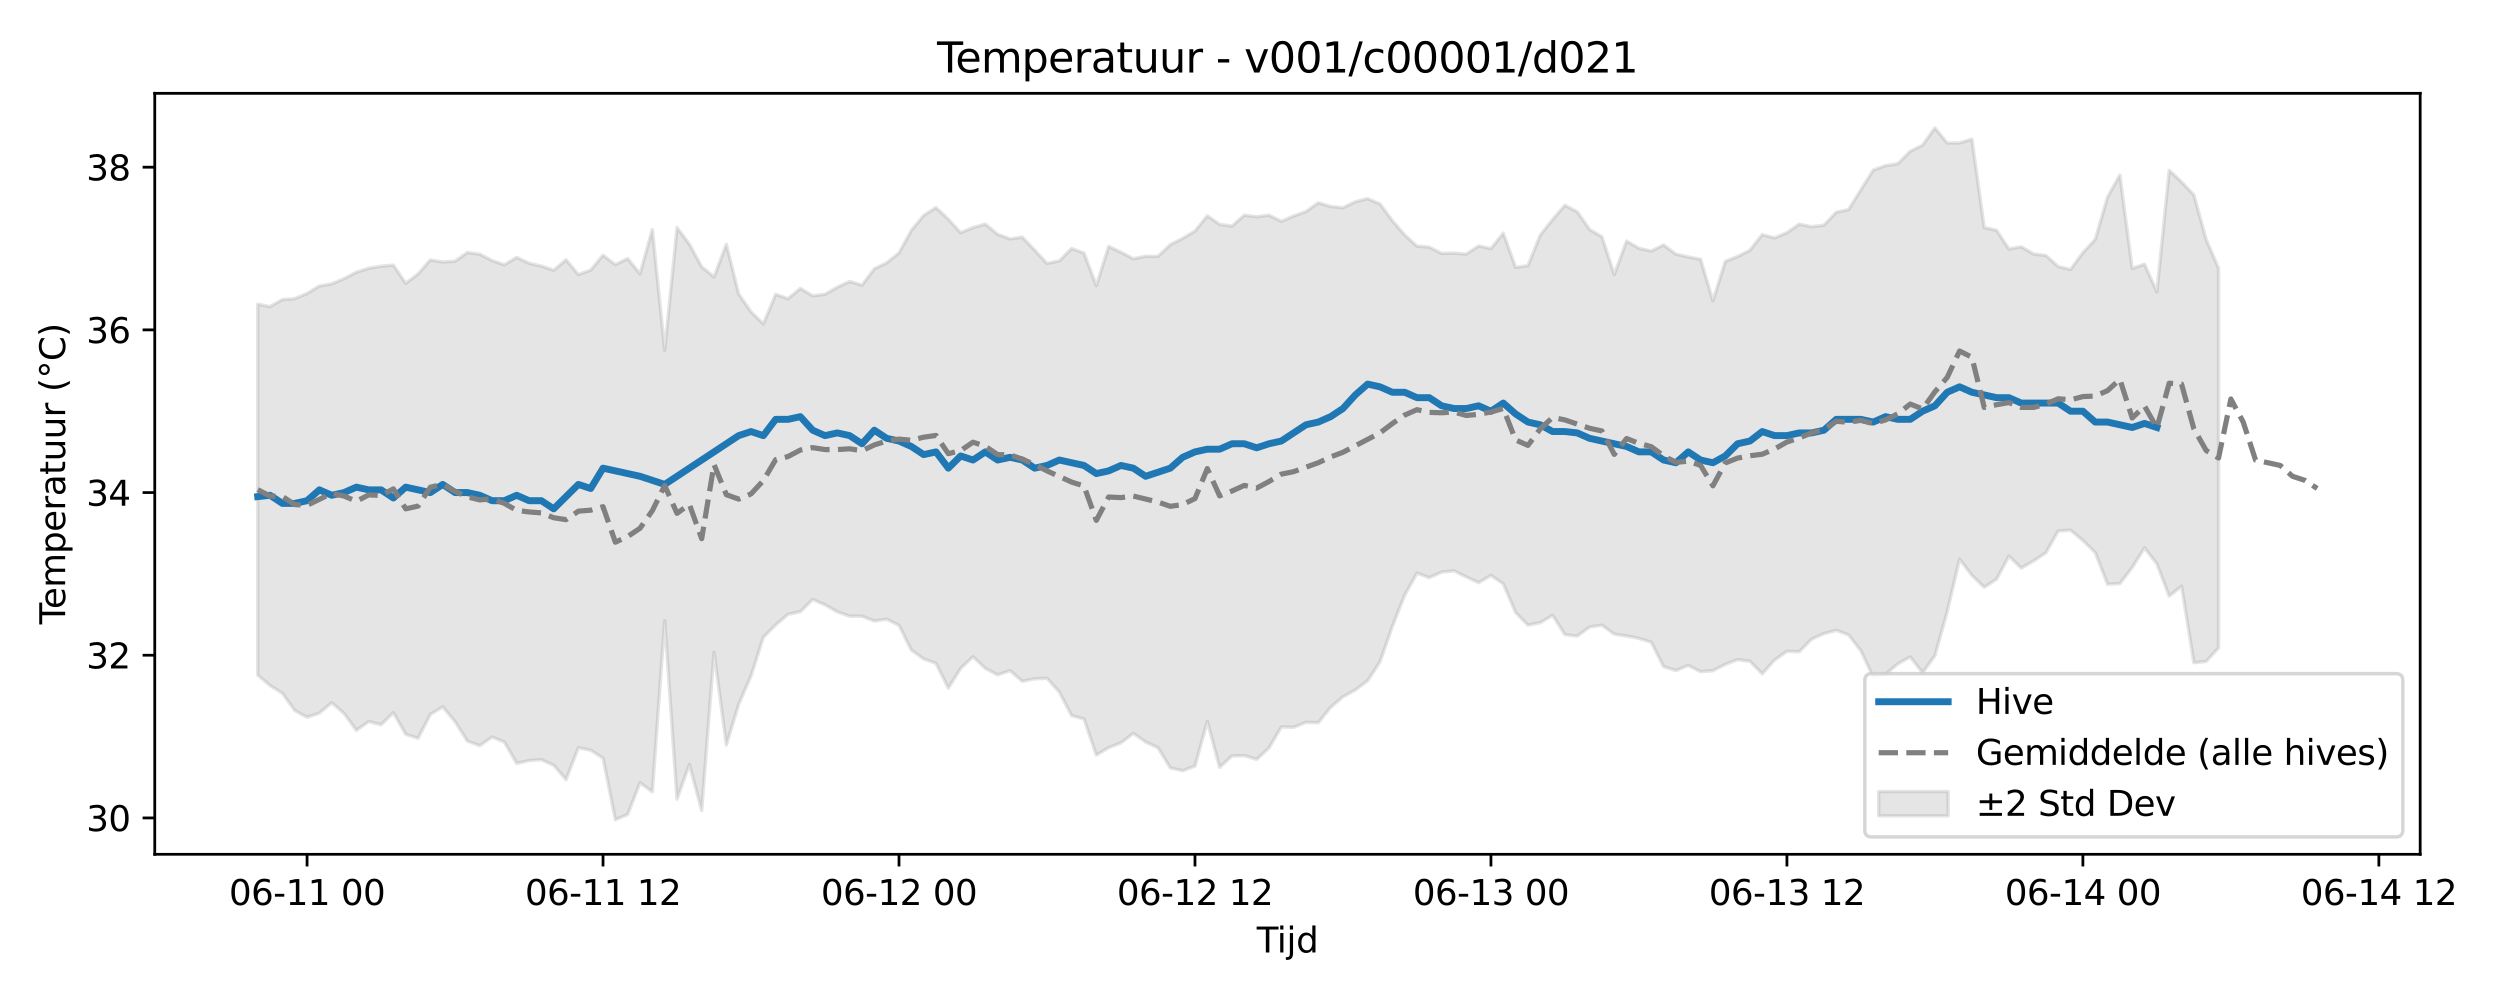 <?xml version="1.0" encoding="utf-8" standalone="no"?>
<!DOCTYPE svg PUBLIC "-//W3C//DTD SVG 1.1//EN"
  "http://www.w3.org/Graphics/SVG/1.1/DTD/svg11.dtd">
<svg xmlns:xlink="http://www.w3.org/1999/xlink" width="720pt" height="288pt" viewBox="0 0 720 288" xmlns="http://www.w3.org/2000/svg" version="1.1">
 <defs>
  <style type="text/css">*{stroke-linejoin: round; stroke-linecap: butt}</style>
 </defs>
 <g id="figure_1">
  <g id="patch_1">
   <path d="M 0 288 
L 720 288 
L 720 0 
L 0 0 
z
" style="fill: #ffffff"/>
  </g>
  <g id="axes_1">
   <g id="patch_2">
    <path d="M 44.57 246.04 
L 697.011 246.04 
L 697.011 26.88 
L 44.57 26.88 
z
" style="fill: #ffffff"/>
   </g>
   <g id="FillBetweenPolyCollection_1">
    <defs>
     <path id="m77d6d9e6b9" d="M 74.226 -200.394 
L 74.226 -93.564 
L 77.778 -90.576 
L 81.33 -88.337 
L 84.881 -83.387 
L 88.433 -81.435 
L 91.985 -82.636 
L 95.536 -85.604 
L 99.088 -82.534 
L 102.64 -77.672 
L 106.191 -80.2 
L 109.743 -79.28 
L 113.295 -82.762 
L 116.846 -76.522 
L 120.398 -75.371 
L 123.95 -82.277 
L 127.501 -84.414 
L 131.053 -80.176 
L 134.605 -74.557 
L 138.156 -73.256 
L 141.708 -75.743 
L 145.26 -74.302 
L 148.811 -68.144 
L 152.363 -68.948 
L 155.915 -69.204 
L 159.466 -67.615 
L 163.018 -63.494 
L 166.57 -72.645 
L 170.121 -71.945 
L 173.673 -69.636 
L 177.225 -51.922 
L 180.776 -53.451 
L 184.328 -62.579 
L 187.88 -59.957 
L 191.431 -109.214 
L 194.983 -57.867 
L 198.535 -67.83 
L 202.086 -54.57 
L 205.638 -100.168 
L 209.19 -73.438 
L 212.741 -85.16 
L 216.293 -93.314 
L 219.845 -104.472 
L 223.396 -108.017 
L 226.948 -111.074 
L 230.5 -111.823 
L 234.051 -115.355 
L 237.603 -113.808 
L 241.155 -111.773 
L 244.706 -110.541 
L 248.258 -110.522 
L 251.81 -109.146 
L 255.361 -109.671 
L 258.913 -107.914 
L 262.465 -100.772 
L 266.016 -98.236 
L 269.568 -96.966 
L 273.12 -89.824 
L 276.671 -95.504 
L 280.223 -98.843 
L 283.775 -95.508 
L 287.326 -93.635 
L 290.878 -94.845 
L 294.43 -91.783 
L 297.981 -92.502 
L 301.533 -92.654 
L 305.085 -88.674 
L 308.636 -81.882 
L 312.188 -80.951 
L 315.74 -70.535 
L 319.291 -72.698 
L 322.843 -74.042 
L 326.395 -76.797 
L 329.946 -74.305 
L 333.498 -72.668 
L 337.05 -66.829 
L 340.601 -66.032 
L 344.153 -67.383 
L 347.705 -80.233 
L 351.256 -67.011 
L 354.808 -70.298 
L 358.36 -70.374 
L 361.911 -69.285 
L 365.463 -72.6 
L 369.015 -78.626 
L 372.566 -78.545 
L 376.118 -79.96 
L 379.67 -79.872 
L 383.221 -84.276 
L 386.773 -87.319 
L 390.325 -89.286 
L 393.876 -91.945 
L 397.428 -97.376 
L 400.98 -107.53 
L 404.531 -116.555 
L 408.083 -122.93 
L 411.635 -121.634 
L 415.186 -123.227 
L 418.738 -123.593 
L 422.29 -121.865 
L 425.841 -120.191 
L 429.393 -122.288 
L 432.945 -119.856 
L 436.496 -111.59 
L 440.048 -107.961 
L 443.6 -108.682 
L 447.151 -110.804 
L 450.703 -105.227 
L 454.255 -104.795 
L 457.806 -107.415 
L 461.358 -107.963 
L 464.91 -105.36 
L 468.461 -104.837 
L 472.013 -104.134 
L 475.565 -103.03 
L 479.116 -96.007 
L 482.668 -94.895 
L 486.22 -96.356 
L 489.771 -94.564 
L 493.323 -94.842 
L 496.875 -96.649 
L 500.426 -98.021 
L 503.978 -97.559 
L 507.53 -93.936 
L 511.081 -97.914 
L 514.633 -100.415 
L 518.185 -100.31 
L 521.736 -103.933 
L 525.288 -105.518 
L 528.84 -106.46 
L 532.391 -105.154 
L 535.943 -100.546 
L 539.494 -92.987 
L 543.046 -93.834 
L 546.598 -96.825 
L 550.149 -98.827 
L 553.701 -94.245 
L 557.253 -99.171 
L 560.804 -111.856 
L 564.356 -126.971 
L 567.908 -122.296 
L 571.459 -118.869 
L 575.011 -121.192 
L 578.563 -127.834 
L 582.114 -124.404 
L 585.666 -126.453 
L 589.218 -128.792 
L 592.769 -135.088 
L 596.321 -135.311 
L 599.873 -132.339 
L 603.424 -128.859 
L 606.976 -119.742 
L 610.528 -119.929 
L 614.079 -124.553 
L 617.631 -130.206 
L 621.183 -125.615 
L 624.734 -116.324 
L 628.286 -119.172 
L 631.838 -97.129 
L 635.389 -97.508 
L 638.941 -101.435 
L 638.941 -210.762 
L 638.941 -210.762 
L 635.389 -218.983 
L 631.838 -231.856 
L 628.286 -235.582 
L 624.734 -238.951 
L 621.183 -203.956 
L 617.631 -211.898 
L 614.079 -210.68 
L 610.528 -237.558 
L 606.976 -231.264 
L 603.424 -219.024 
L 599.873 -215.231 
L 596.321 -210.385 
L 592.769 -211.233 
L 589.218 -214.406 
L 585.666 -214.87 
L 582.114 -216.919 
L 578.563 -216.3 
L 575.011 -221.693 
L 571.459 -222.454 
L 567.908 -247.919 
L 564.356 -246.836 
L 560.804 -246.803 
L 557.253 -251.158 
L 553.701 -246.193 
L 550.149 -244.437 
L 546.598 -240.862 
L 543.046 -240.282 
L 539.494 -239.011 
L 535.943 -233.348 
L 532.391 -227.624 
L 528.84 -226.876 
L 525.288 -223.133 
L 521.736 -222.71 
L 518.185 -223.432 
L 514.633 -220.985 
L 511.081 -219.47 
L 507.53 -220.436 
L 503.978 -215.92 
L 500.426 -214.119 
L 496.875 -212.703 
L 493.323 -201.347 
L 489.771 -213.338 
L 486.22 -214 
L 482.668 -214.792 
L 479.116 -217.473 
L 475.565 -215.693 
L 472.013 -216.484 
L 468.461 -218.571 
L 464.91 -208.919 
L 461.358 -219.795 
L 457.806 -221.905 
L 454.255 -226.979 
L 450.703 -228.89 
L 447.151 -224.763 
L 443.6 -220.304 
L 440.048 -211.498 
L 436.496 -210.993 
L 432.945 -220.843 
L 429.393 -216.403 
L 425.841 -217.16 
L 422.29 -214.818 
L 418.738 -215.097 
L 415.186 -215.017 
L 411.635 -216.833 
L 408.083 -217.099 
L 404.531 -220.351 
L 400.98 -224.467 
L 397.428 -229.267 
L 393.876 -230.793 
L 390.325 -229.883 
L 386.773 -228.169 
L 383.221 -228.534 
L 379.67 -229.592 
L 376.118 -227.049 
L 372.566 -225.787 
L 369.015 -224.256 
L 365.463 -226.043 
L 361.911 -225.565 
L 358.36 -226.038 
L 354.808 -222.879 
L 351.256 -223.377 
L 347.705 -225.847 
L 344.153 -221.444 
L 340.601 -219.336 
L 337.05 -217.536 
L 333.498 -214.15 
L 329.946 -214.187 
L 326.395 -213.479 
L 322.843 -215.342 
L 319.291 -217.021 
L 315.74 -205.741 
L 312.188 -215.126 
L 308.636 -216.426 
L 305.085 -212.87 
L 301.533 -212.124 
L 297.981 -215.957 
L 294.43 -219.689 
L 290.878 -219.192 
L 287.326 -220.514 
L 283.775 -223.438 
L 280.223 -222.445 
L 276.671 -220.988 
L 273.12 -224.846 
L 269.568 -228.227 
L 266.016 -225.953 
L 262.465 -221.632 
L 258.913 -215.159 
L 255.361 -212.287 
L 251.81 -210.58 
L 248.258 -205.858 
L 244.706 -206.955 
L 241.155 -205.276 
L 237.603 -203.241 
L 234.051 -202.81 
L 230.5 -204.947 
L 226.948 -201.959 
L 223.396 -203.231 
L 219.845 -194.71 
L 216.293 -198.19 
L 212.741 -203.351 
L 209.19 -217.62 
L 205.638 -208.254 
L 202.086 -211.165 
L 198.535 -217.687 
L 194.983 -222.444 
L 191.431 -187.132 
L 187.88 -221.916 
L 184.328 -209.142 
L 180.776 -213.533 
L 177.225 -211.783 
L 173.673 -214.505 
L 170.121 -210.189 
L 166.57 -208.93 
L 163.018 -213.173 
L 159.466 -210.167 
L 155.915 -211.368 
L 152.363 -212.182 
L 148.811 -213.878 
L 145.26 -211.735 
L 141.708 -212.972 
L 138.156 -214.789 
L 134.605 -215.273 
L 131.053 -212.778 
L 127.501 -212.556 
L 123.95 -213.131 
L 120.398 -209.105 
L 116.846 -206.392 
L 113.295 -211.643 
L 109.743 -211.332 
L 106.191 -210.746 
L 102.64 -209.593 
L 99.088 -207.742 
L 95.536 -206.235 
L 91.985 -205.632 
L 88.433 -203.487 
L 84.881 -201.981 
L 81.33 -201.716 
L 77.778 -199.7 
L 74.226 -200.394 
z
" style="stroke: #808080; stroke-opacity: 0.2"/>
    </defs>
    <g clip-path="url(#p6782fd95b6)">
     <use xlink:href="#m77d6d9e6b9" x="0" y="288" style="fill: #808080; fill-opacity: 0.2; stroke: #808080; stroke-opacity: 0.2"/>
    </g>
   </g>
   <g id="matplotlib.axis_1">
    <g id="xtick_1">
     <g id="line2d_1">
      <defs>
       <path id="mc0d8787d0b" d="M 0 0 
L 0 3.5 
" style="stroke: #000000; stroke-width: 0.8"/>
      </defs>
      <g>
       <use xlink:href="#mc0d8787d0b" x="88.433" y="246.04" style="stroke: #000000; stroke-width: 0.8"/>
      </g>
     </g>
     <g id="text_1">
      <!-- 06-11 00 -->
      <g transform="translate(65.953 260.638) scale(0.1 -0.1)">
       <defs>
        <path id="DejaVuSans-30" d="M 2034 4250 
Q 1547 4250 1301 3770 
Q 1056 3291 1056 2328 
Q 1056 1369 1301 889 
Q 1547 409 2034 409 
Q 2525 409 2770 889 
Q 3016 1369 3016 2328 
Q 3016 3291 2770 3770 
Q 2525 4250 2034 4250 
z
M 2034 4750 
Q 2819 4750 3233 4129 
Q 3647 3509 3647 2328 
Q 3647 1150 3233 529 
Q 2819 -91 2034 -91 
Q 1250 -91 836 529 
Q 422 1150 422 2328 
Q 422 3509 836 4129 
Q 1250 4750 2034 4750 
z
" transform="scale(0.016)"/>
        <path id="DejaVuSans-36" d="M 2113 2584 
Q 1688 2584 1439 2293 
Q 1191 2003 1191 1497 
Q 1191 994 1439 701 
Q 1688 409 2113 409 
Q 2538 409 2786 701 
Q 3034 994 3034 1497 
Q 3034 2003 2786 2293 
Q 2538 2584 2113 2584 
z
M 3366 4563 
L 3366 3988 
Q 3128 4100 2886 4159 
Q 2644 4219 2406 4219 
Q 1781 4219 1451 3797 
Q 1122 3375 1075 2522 
Q 1259 2794 1537 2939 
Q 1816 3084 2150 3084 
Q 2853 3084 3261 2657 
Q 3669 2231 3669 1497 
Q 3669 778 3244 343 
Q 2819 -91 2113 -91 
Q 1303 -91 875 529 
Q 447 1150 447 2328 
Q 447 3434 972 4092 
Q 1497 4750 2381 4750 
Q 2619 4750 2861 4703 
Q 3103 4656 3366 4563 
z
" transform="scale(0.016)"/>
        <path id="DejaVuSans-2d" d="M 313 2009 
L 1997 2009 
L 1997 1497 
L 313 1497 
L 313 2009 
z
" transform="scale(0.016)"/>
        <path id="DejaVuSans-31" d="M 794 531 
L 1825 531 
L 1825 4091 
L 703 3866 
L 703 4441 
L 1819 4666 
L 2450 4666 
L 2450 531 
L 3481 531 
L 3481 0 
L 794 0 
L 794 531 
z
" transform="scale(0.016)"/>
        <path id="DejaVuSans-20" transform="scale(0.016)"/>
       </defs>
       <use xlink:href="#DejaVuSans-30"/>
       <use xlink:href="#DejaVuSans-36" transform="translate(63.623 0)"/>
       <use xlink:href="#DejaVuSans-2d" transform="translate(127.246 0)"/>
       <use xlink:href="#DejaVuSans-31" transform="translate(163.33 0)"/>
       <use xlink:href="#DejaVuSans-31" transform="translate(226.953 0)"/>
       <use xlink:href="#DejaVuSans-20" transform="translate(290.576 0)"/>
       <use xlink:href="#DejaVuSans-30" transform="translate(322.363 0)"/>
       <use xlink:href="#DejaVuSans-30" transform="translate(385.986 0)"/>
      </g>
     </g>
    </g>
    <g id="xtick_2">
     <g id="line2d_2">
      <g>
       <use xlink:href="#mc0d8787d0b" x="173.673" y="246.04" style="stroke: #000000; stroke-width: 0.8"/>
      </g>
     </g>
     <g id="text_2">
      <!-- 06-11 12 -->
      <g transform="translate(151.193 260.638) scale(0.1 -0.1)">
       <defs>
        <path id="DejaVuSans-32" d="M 1228 531 
L 3431 531 
L 3431 0 
L 469 0 
L 469 531 
Q 828 903 1448 1529 
Q 2069 2156 2228 2338 
Q 2531 2678 2651 2914 
Q 2772 3150 2772 3378 
Q 2772 3750 2511 3984 
Q 2250 4219 1831 4219 
Q 1534 4219 1204 4116 
Q 875 4013 500 3803 
L 500 4441 
Q 881 4594 1212 4672 
Q 1544 4750 1819 4750 
Q 2544 4750 2975 4387 
Q 3406 4025 3406 3419 
Q 3406 3131 3298 2873 
Q 3191 2616 2906 2266 
Q 2828 2175 2409 1742 
Q 1991 1309 1228 531 
z
" transform="scale(0.016)"/>
       </defs>
       <use xlink:href="#DejaVuSans-30"/>
       <use xlink:href="#DejaVuSans-36" transform="translate(63.623 0)"/>
       <use xlink:href="#DejaVuSans-2d" transform="translate(127.246 0)"/>
       <use xlink:href="#DejaVuSans-31" transform="translate(163.33 0)"/>
       <use xlink:href="#DejaVuSans-31" transform="translate(226.953 0)"/>
       <use xlink:href="#DejaVuSans-20" transform="translate(290.576 0)"/>
       <use xlink:href="#DejaVuSans-31" transform="translate(322.363 0)"/>
       <use xlink:href="#DejaVuSans-32" transform="translate(385.986 0)"/>
      </g>
     </g>
    </g>
    <g id="xtick_3">
     <g id="line2d_3">
      <g>
       <use xlink:href="#mc0d8787d0b" x="258.913" y="246.04" style="stroke: #000000; stroke-width: 0.8"/>
      </g>
     </g>
     <g id="text_3">
      <!-- 06-12 00 -->
      <g transform="translate(236.433 260.638) scale(0.1 -0.1)">
       <use xlink:href="#DejaVuSans-30"/>
       <use xlink:href="#DejaVuSans-36" transform="translate(63.623 0)"/>
       <use xlink:href="#DejaVuSans-2d" transform="translate(127.246 0)"/>
       <use xlink:href="#DejaVuSans-31" transform="translate(163.33 0)"/>
       <use xlink:href="#DejaVuSans-32" transform="translate(226.953 0)"/>
       <use xlink:href="#DejaVuSans-20" transform="translate(290.576 0)"/>
       <use xlink:href="#DejaVuSans-30" transform="translate(322.363 0)"/>
       <use xlink:href="#DejaVuSans-30" transform="translate(385.986 0)"/>
      </g>
     </g>
    </g>
    <g id="xtick_4">
     <g id="line2d_4">
      <g>
       <use xlink:href="#mc0d8787d0b" x="344.153" y="246.04" style="stroke: #000000; stroke-width: 0.8"/>
      </g>
     </g>
     <g id="text_4">
      <!-- 06-12 12 -->
      <g transform="translate(321.672 260.638) scale(0.1 -0.1)">
       <use xlink:href="#DejaVuSans-30"/>
       <use xlink:href="#DejaVuSans-36" transform="translate(63.623 0)"/>
       <use xlink:href="#DejaVuSans-2d" transform="translate(127.246 0)"/>
       <use xlink:href="#DejaVuSans-31" transform="translate(163.33 0)"/>
       <use xlink:href="#DejaVuSans-32" transform="translate(226.953 0)"/>
       <use xlink:href="#DejaVuSans-20" transform="translate(290.576 0)"/>
       <use xlink:href="#DejaVuSans-31" transform="translate(322.363 0)"/>
       <use xlink:href="#DejaVuSans-32" transform="translate(385.986 0)"/>
      </g>
     </g>
    </g>
    <g id="xtick_5">
     <g id="line2d_5">
      <g>
       <use xlink:href="#mc0d8787d0b" x="429.393" y="246.04" style="stroke: #000000; stroke-width: 0.8"/>
      </g>
     </g>
     <g id="text_5">
      <!-- 06-13 00 -->
      <g transform="translate(406.912 260.638) scale(0.1 -0.1)">
       <defs>
        <path id="DejaVuSans-33" d="M 2597 2516 
Q 3050 2419 3304 2112 
Q 3559 1806 3559 1356 
Q 3559 666 3084 287 
Q 2609 -91 1734 -91 
Q 1441 -91 1130 -33 
Q 819 25 488 141 
L 488 750 
Q 750 597 1062 519 
Q 1375 441 1716 441 
Q 2309 441 2620 675 
Q 2931 909 2931 1356 
Q 2931 1769 2642 2001 
Q 2353 2234 1838 2234 
L 1294 2234 
L 1294 2753 
L 1863 2753 
Q 2328 2753 2575 2939 
Q 2822 3125 2822 3475 
Q 2822 3834 2567 4026 
Q 2313 4219 1838 4219 
Q 1578 4219 1281 4162 
Q 984 4106 628 3988 
L 628 4550 
Q 988 4650 1302 4700 
Q 1616 4750 1894 4750 
Q 2613 4750 3031 4423 
Q 3450 4097 3450 3541 
Q 3450 3153 3228 2886 
Q 3006 2619 2597 2516 
z
" transform="scale(0.016)"/>
       </defs>
       <use xlink:href="#DejaVuSans-30"/>
       <use xlink:href="#DejaVuSans-36" transform="translate(63.623 0)"/>
       <use xlink:href="#DejaVuSans-2d" transform="translate(127.246 0)"/>
       <use xlink:href="#DejaVuSans-31" transform="translate(163.33 0)"/>
       <use xlink:href="#DejaVuSans-33" transform="translate(226.953 0)"/>
       <use xlink:href="#DejaVuSans-20" transform="translate(290.576 0)"/>
       <use xlink:href="#DejaVuSans-30" transform="translate(322.363 0)"/>
       <use xlink:href="#DejaVuSans-30" transform="translate(385.986 0)"/>
      </g>
     </g>
    </g>
    <g id="xtick_6">
     <g id="line2d_6">
      <g>
       <use xlink:href="#mc0d8787d0b" x="514.633" y="246.04" style="stroke: #000000; stroke-width: 0.8"/>
      </g>
     </g>
     <g id="text_6">
      <!-- 06-13 12 -->
      <g transform="translate(492.152 260.638) scale(0.1 -0.1)">
       <use xlink:href="#DejaVuSans-30"/>
       <use xlink:href="#DejaVuSans-36" transform="translate(63.623 0)"/>
       <use xlink:href="#DejaVuSans-2d" transform="translate(127.246 0)"/>
       <use xlink:href="#DejaVuSans-31" transform="translate(163.33 0)"/>
       <use xlink:href="#DejaVuSans-33" transform="translate(226.953 0)"/>
       <use xlink:href="#DejaVuSans-20" transform="translate(290.576 0)"/>
       <use xlink:href="#DejaVuSans-31" transform="translate(322.363 0)"/>
       <use xlink:href="#DejaVuSans-32" transform="translate(385.986 0)"/>
      </g>
     </g>
    </g>
    <g id="xtick_7">
     <g id="line2d_7">
      <g>
       <use xlink:href="#mc0d8787d0b" x="599.873" y="246.04" style="stroke: #000000; stroke-width: 0.8"/>
      </g>
     </g>
     <g id="text_7">
      <!-- 06-14 00 -->
      <g transform="translate(577.392 260.638) scale(0.1 -0.1)">
       <defs>
        <path id="DejaVuSans-34" d="M 2419 4116 
L 825 1625 
L 2419 1625 
L 2419 4116 
z
M 2253 4666 
L 3047 4666 
L 3047 1625 
L 3713 1625 
L 3713 1100 
L 3047 1100 
L 3047 0 
L 2419 0 
L 2419 1100 
L 313 1100 
L 313 1709 
L 2253 4666 
z
" transform="scale(0.016)"/>
       </defs>
       <use xlink:href="#DejaVuSans-30"/>
       <use xlink:href="#DejaVuSans-36" transform="translate(63.623 0)"/>
       <use xlink:href="#DejaVuSans-2d" transform="translate(127.246 0)"/>
       <use xlink:href="#DejaVuSans-31" transform="translate(163.33 0)"/>
       <use xlink:href="#DejaVuSans-34" transform="translate(226.953 0)"/>
       <use xlink:href="#DejaVuSans-20" transform="translate(290.576 0)"/>
       <use xlink:href="#DejaVuSans-30" transform="translate(322.363 0)"/>
       <use xlink:href="#DejaVuSans-30" transform="translate(385.986 0)"/>
      </g>
     </g>
    </g>
    <g id="xtick_8">
     <g id="line2d_8">
      <g>
       <use xlink:href="#mc0d8787d0b" x="685.113" y="246.04" style="stroke: #000000; stroke-width: 0.8"/>
      </g>
     </g>
     <g id="text_8">
      <!-- 06-14 12 -->
      <g transform="translate(662.632 260.638) scale(0.1 -0.1)">
       <use xlink:href="#DejaVuSans-30"/>
       <use xlink:href="#DejaVuSans-36" transform="translate(63.623 0)"/>
       <use xlink:href="#DejaVuSans-2d" transform="translate(127.246 0)"/>
       <use xlink:href="#DejaVuSans-31" transform="translate(163.33 0)"/>
       <use xlink:href="#DejaVuSans-34" transform="translate(226.953 0)"/>
       <use xlink:href="#DejaVuSans-20" transform="translate(290.576 0)"/>
       <use xlink:href="#DejaVuSans-31" transform="translate(322.363 0)"/>
       <use xlink:href="#DejaVuSans-32" transform="translate(385.986 0)"/>
      </g>
     </g>
    </g>
    <g id="text_9">
     <!-- Tijd -->
     <g transform="translate(361.94 274.317) scale(0.1 -0.1)">
      <defs>
       <path id="DejaVuSans-54" d="M -19 4666 
L 3928 4666 
L 3928 4134 
L 2272 4134 
L 2272 0 
L 1638 0 
L 1638 4134 
L -19 4134 
L -19 4666 
z
" transform="scale(0.016)"/>
       <path id="DejaVuSans-69" d="M 603 3500 
L 1178 3500 
L 1178 0 
L 603 0 
L 603 3500 
z
M 603 4863 
L 1178 4863 
L 1178 4134 
L 603 4134 
L 603 4863 
z
" transform="scale(0.016)"/>
       <path id="DejaVuSans-6a" d="M 603 3500 
L 1178 3500 
L 1178 -63 
Q 1178 -731 923 -1031 
Q 669 -1331 103 -1331 
L -116 -1331 
L -116 -844 
L 38 -844 
Q 366 -844 484 -692 
Q 603 -541 603 -63 
L 603 3500 
z
M 603 4863 
L 1178 4863 
L 1178 4134 
L 603 4134 
L 603 4863 
z
" transform="scale(0.016)"/>
       <path id="DejaVuSans-64" d="M 2906 2969 
L 2906 4863 
L 3481 4863 
L 3481 0 
L 2906 0 
L 2906 525 
Q 2725 213 2448 61 
Q 2172 -91 1784 -91 
Q 1150 -91 751 415 
Q 353 922 353 1747 
Q 353 2572 751 3078 
Q 1150 3584 1784 3584 
Q 2172 3584 2448 3432 
Q 2725 3281 2906 2969 
z
M 947 1747 
Q 947 1113 1208 752 
Q 1469 391 1925 391 
Q 2381 391 2643 752 
Q 2906 1113 2906 1747 
Q 2906 2381 2643 2742 
Q 2381 3103 1925 3103 
Q 1469 3103 1208 2742 
Q 947 2381 947 1747 
z
" transform="scale(0.016)"/>
      </defs>
      <use xlink:href="#DejaVuSans-54"/>
      <use xlink:href="#DejaVuSans-69" transform="translate(57.959 0)"/>
      <use xlink:href="#DejaVuSans-6a" transform="translate(85.742 0)"/>
      <use xlink:href="#DejaVuSans-64" transform="translate(113.525 0)"/>
     </g>
    </g>
   </g>
   <g id="matplotlib.axis_2">
    <g id="ytick_1">
     <g id="line2d_9">
      <defs>
       <path id="m8fabfe3d51" d="M 0 0 
L -3.5 0 
" style="stroke: #000000; stroke-width: 0.8"/>
      </defs>
      <g>
       <use xlink:href="#m8fabfe3d51" x="44.57" y="235.562" style="stroke: #000000; stroke-width: 0.8"/>
      </g>
     </g>
     <g id="text_10">
      <!-- 30 -->
      <g transform="translate(24.845 239.361) scale(0.1 -0.1)">
       <use xlink:href="#DejaVuSans-33"/>
       <use xlink:href="#DejaVuSans-30" transform="translate(63.623 0)"/>
      </g>
     </g>
    </g>
    <g id="ytick_2">
     <g id="line2d_10">
      <g>
       <use xlink:href="#m8fabfe3d51" x="44.57" y="188.71" style="stroke: #000000; stroke-width: 0.8"/>
      </g>
     </g>
     <g id="text_11">
      <!-- 32 -->
      <g transform="translate(24.845 192.509) scale(0.1 -0.1)">
       <use xlink:href="#DejaVuSans-33"/>
       <use xlink:href="#DejaVuSans-32" transform="translate(63.623 0)"/>
      </g>
     </g>
    </g>
    <g id="ytick_3">
     <g id="line2d_11">
      <g>
       <use xlink:href="#m8fabfe3d51" x="44.57" y="141.858" style="stroke: #000000; stroke-width: 0.8"/>
      </g>
     </g>
     <g id="text_12">
      <!-- 34 -->
      <g transform="translate(24.845 145.657) scale(0.1 -0.1)">
       <use xlink:href="#DejaVuSans-33"/>
       <use xlink:href="#DejaVuSans-34" transform="translate(63.623 0)"/>
      </g>
     </g>
    </g>
    <g id="ytick_4">
     <g id="line2d_12">
      <g>
       <use xlink:href="#m8fabfe3d51" x="44.57" y="95.006" style="stroke: #000000; stroke-width: 0.8"/>
      </g>
     </g>
     <g id="text_13">
      <!-- 36 -->
      <g transform="translate(24.845 98.805) scale(0.1 -0.1)">
       <use xlink:href="#DejaVuSans-33"/>
       <use xlink:href="#DejaVuSans-36" transform="translate(63.623 0)"/>
      </g>
     </g>
    </g>
    <g id="ytick_5">
     <g id="line2d_13">
      <g>
       <use xlink:href="#m8fabfe3d51" x="44.57" y="48.154" style="stroke: #000000; stroke-width: 0.8"/>
      </g>
     </g>
     <g id="text_14">
      <!-- 38 -->
      <g transform="translate(24.845 51.953) scale(0.1 -0.1)">
       <defs>
        <path id="DejaVuSans-38" d="M 2034 2216 
Q 1584 2216 1326 1975 
Q 1069 1734 1069 1313 
Q 1069 891 1326 650 
Q 1584 409 2034 409 
Q 2484 409 2743 651 
Q 3003 894 3003 1313 
Q 3003 1734 2745 1975 
Q 2488 2216 2034 2216 
z
M 1403 2484 
Q 997 2584 770 2862 
Q 544 3141 544 3541 
Q 544 4100 942 4425 
Q 1341 4750 2034 4750 
Q 2731 4750 3128 4425 
Q 3525 4100 3525 3541 
Q 3525 3141 3298 2862 
Q 3072 2584 2669 2484 
Q 3125 2378 3379 2068 
Q 3634 1759 3634 1313 
Q 3634 634 3220 271 
Q 2806 -91 2034 -91 
Q 1263 -91 848 271 
Q 434 634 434 1313 
Q 434 1759 690 2068 
Q 947 2378 1403 2484 
z
M 1172 3481 
Q 1172 3119 1398 2916 
Q 1625 2713 2034 2713 
Q 2441 2713 2670 2916 
Q 2900 3119 2900 3481 
Q 2900 3844 2670 4047 
Q 2441 4250 2034 4250 
Q 1625 4250 1398 4047 
Q 1172 3844 1172 3481 
z
" transform="scale(0.016)"/>
       </defs>
       <use xlink:href="#DejaVuSans-33"/>
       <use xlink:href="#DejaVuSans-38" transform="translate(63.623 0)"/>
      </g>
     </g>
    </g>
    <g id="text_15">
     <!-- Temperatuur (°C) -->
     <g transform="translate(18.765 179.816) rotate(-90) scale(0.1 -0.1)">
      <defs>
       <path id="DejaVuSans-65" d="M 3597 1894 
L 3597 1613 
L 953 1613 
Q 991 1019 1311 708 
Q 1631 397 2203 397 
Q 2534 397 2845 478 
Q 3156 559 3463 722 
L 3463 178 
Q 3153 47 2828 -22 
Q 2503 -91 2169 -91 
Q 1331 -91 842 396 
Q 353 884 353 1716 
Q 353 2575 817 3079 
Q 1281 3584 2069 3584 
Q 2775 3584 3186 3129 
Q 3597 2675 3597 1894 
z
M 3022 2063 
Q 3016 2534 2758 2815 
Q 2500 3097 2075 3097 
Q 1594 3097 1305 2825 
Q 1016 2553 972 2059 
L 3022 2063 
z
" transform="scale(0.016)"/>
       <path id="DejaVuSans-6d" d="M 3328 2828 
Q 3544 3216 3844 3400 
Q 4144 3584 4550 3584 
Q 5097 3584 5394 3201 
Q 5691 2819 5691 2113 
L 5691 0 
L 5113 0 
L 5113 2094 
Q 5113 2597 4934 2840 
Q 4756 3084 4391 3084 
Q 3944 3084 3684 2787 
Q 3425 2491 3425 1978 
L 3425 0 
L 2847 0 
L 2847 2094 
Q 2847 2600 2669 2842 
Q 2491 3084 2119 3084 
Q 1678 3084 1418 2786 
Q 1159 2488 1159 1978 
L 1159 0 
L 581 0 
L 581 3500 
L 1159 3500 
L 1159 2956 
Q 1356 3278 1631 3431 
Q 1906 3584 2284 3584 
Q 2666 3584 2933 3390 
Q 3200 3197 3328 2828 
z
" transform="scale(0.016)"/>
       <path id="DejaVuSans-70" d="M 1159 525 
L 1159 -1331 
L 581 -1331 
L 581 3500 
L 1159 3500 
L 1159 2969 
Q 1341 3281 1617 3432 
Q 1894 3584 2278 3584 
Q 2916 3584 3314 3078 
Q 3713 2572 3713 1747 
Q 3713 922 3314 415 
Q 2916 -91 2278 -91 
Q 1894 -91 1617 61 
Q 1341 213 1159 525 
z
M 3116 1747 
Q 3116 2381 2855 2742 
Q 2594 3103 2138 3103 
Q 1681 3103 1420 2742 
Q 1159 2381 1159 1747 
Q 1159 1113 1420 752 
Q 1681 391 2138 391 
Q 2594 391 2855 752 
Q 3116 1113 3116 1747 
z
" transform="scale(0.016)"/>
       <path id="DejaVuSans-72" d="M 2631 2963 
Q 2534 3019 2420 3045 
Q 2306 3072 2169 3072 
Q 1681 3072 1420 2755 
Q 1159 2438 1159 1844 
L 1159 0 
L 581 0 
L 581 3500 
L 1159 3500 
L 1159 2956 
Q 1341 3275 1631 3429 
Q 1922 3584 2338 3584 
Q 2397 3584 2469 3576 
Q 2541 3569 2628 3553 
L 2631 2963 
z
" transform="scale(0.016)"/>
       <path id="DejaVuSans-61" d="M 2194 1759 
Q 1497 1759 1228 1600 
Q 959 1441 959 1056 
Q 959 750 1161 570 
Q 1363 391 1709 391 
Q 2188 391 2477 730 
Q 2766 1069 2766 1631 
L 2766 1759 
L 2194 1759 
z
M 3341 1997 
L 3341 0 
L 2766 0 
L 2766 531 
Q 2569 213 2275 61 
Q 1981 -91 1556 -91 
Q 1019 -91 701 211 
Q 384 513 384 1019 
Q 384 1609 779 1909 
Q 1175 2209 1959 2209 
L 2766 2209 
L 2766 2266 
Q 2766 2663 2505 2880 
Q 2244 3097 1772 3097 
Q 1472 3097 1187 3025 
Q 903 2953 641 2809 
L 641 3341 
Q 956 3463 1253 3523 
Q 1550 3584 1831 3584 
Q 2591 3584 2966 3190 
Q 3341 2797 3341 1997 
z
" transform="scale(0.016)"/>
       <path id="DejaVuSans-74" d="M 1172 4494 
L 1172 3500 
L 2356 3500 
L 2356 3053 
L 1172 3053 
L 1172 1153 
Q 1172 725 1289 603 
Q 1406 481 1766 481 
L 2356 481 
L 2356 0 
L 1766 0 
Q 1100 0 847 248 
Q 594 497 594 1153 
L 594 3053 
L 172 3053 
L 172 3500 
L 594 3500 
L 594 4494 
L 1172 4494 
z
" transform="scale(0.016)"/>
       <path id="DejaVuSans-75" d="M 544 1381 
L 544 3500 
L 1119 3500 
L 1119 1403 
Q 1119 906 1312 657 
Q 1506 409 1894 409 
Q 2359 409 2629 706 
Q 2900 1003 2900 1516 
L 2900 3500 
L 3475 3500 
L 3475 0 
L 2900 0 
L 2900 538 
Q 2691 219 2414 64 
Q 2138 -91 1772 -91 
Q 1169 -91 856 284 
Q 544 659 544 1381 
z
M 1991 3584 
L 1991 3584 
z
" transform="scale(0.016)"/>
       <path id="DejaVuSans-28" d="M 1984 4856 
Q 1566 4138 1362 3434 
Q 1159 2731 1159 2009 
Q 1159 1288 1364 580 
Q 1569 -128 1984 -844 
L 1484 -844 
Q 1016 -109 783 600 
Q 550 1309 550 2009 
Q 550 2706 781 3412 
Q 1013 4119 1484 4856 
L 1984 4856 
z
" transform="scale(0.016)"/>
       <path id="DejaVuSans-b0" d="M 1600 4347 
Q 1350 4347 1178 4173 
Q 1006 4000 1006 3750 
Q 1006 3503 1178 3333 
Q 1350 3163 1600 3163 
Q 1850 3163 2022 3333 
Q 2194 3503 2194 3750 
Q 2194 3997 2020 4172 
Q 1847 4347 1600 4347 
z
M 1600 4750 
Q 1800 4750 1984 4673 
Q 2169 4597 2303 4453 
Q 2447 4313 2519 4134 
Q 2591 3956 2591 3750 
Q 2591 3338 2302 3052 
Q 2013 2766 1594 2766 
Q 1172 2766 890 3047 
Q 609 3328 609 3750 
Q 609 4169 896 4459 
Q 1184 4750 1600 4750 
z
" transform="scale(0.016)"/>
       <path id="DejaVuSans-43" d="M 4122 4306 
L 4122 3641 
Q 3803 3938 3442 4084 
Q 3081 4231 2675 4231 
Q 1875 4231 1450 3742 
Q 1025 3253 1025 2328 
Q 1025 1406 1450 917 
Q 1875 428 2675 428 
Q 3081 428 3442 575 
Q 3803 722 4122 1019 
L 4122 359 
Q 3791 134 3420 21 
Q 3050 -91 2638 -91 
Q 1578 -91 968 557 
Q 359 1206 359 2328 
Q 359 3453 968 4101 
Q 1578 4750 2638 4750 
Q 3056 4750 3426 4639 
Q 3797 4528 4122 4306 
z
" transform="scale(0.016)"/>
       <path id="DejaVuSans-29" d="M 513 4856 
L 1013 4856 
Q 1481 4119 1714 3412 
Q 1947 2706 1947 2009 
Q 1947 1309 1714 600 
Q 1481 -109 1013 -844 
L 513 -844 
Q 928 -128 1133 580 
Q 1338 1288 1338 2009 
Q 1338 2731 1133 3434 
Q 928 4138 513 4856 
z
" transform="scale(0.016)"/>
      </defs>
      <use xlink:href="#DejaVuSans-54"/>
      <use xlink:href="#DejaVuSans-65" transform="translate(44.084 0)"/>
      <use xlink:href="#DejaVuSans-6d" transform="translate(105.607 0)"/>
      <use xlink:href="#DejaVuSans-70" transform="translate(203.02 0)"/>
      <use xlink:href="#DejaVuSans-65" transform="translate(266.496 0)"/>
      <use xlink:href="#DejaVuSans-72" transform="translate(328.02 0)"/>
      <use xlink:href="#DejaVuSans-61" transform="translate(369.133 0)"/>
      <use xlink:href="#DejaVuSans-74" transform="translate(430.412 0)"/>
      <use xlink:href="#DejaVuSans-75" transform="translate(469.621 0)"/>
      <use xlink:href="#DejaVuSans-75" transform="translate(533 0)"/>
      <use xlink:href="#DejaVuSans-72" transform="translate(596.379 0)"/>
      <use xlink:href="#DejaVuSans-20" transform="translate(637.492 0)"/>
      <use xlink:href="#DejaVuSans-28" transform="translate(669.279 0)"/>
      <use xlink:href="#DejaVuSans-b0" transform="translate(708.293 0)"/>
      <use xlink:href="#DejaVuSans-43" transform="translate(758.293 0)"/>
      <use xlink:href="#DejaVuSans-29" transform="translate(828.117 0)"/>
     </g>
    </g>
   </g>
   <g id="line2d_14">
    <path d="M 74.226 143.029 
L 77.778 142.639 
L 81.33 144.981 
L 84.881 144.981 
L 88.433 144.2 
L 91.985 141.077 
L 95.536 142.639 
L 99.088 141.858 
L 102.64 140.296 
L 106.191 141.077 
L 109.743 141.077 
L 113.295 143.419 
L 116.846 140.296 
L 123.95 141.858 
L 127.501 139.515 
L 131.053 141.858 
L 134.605 141.858 
L 138.156 142.639 
L 141.708 144.2 
L 145.26 144.2 
L 148.811 142.639 
L 152.363 144.2 
L 155.915 144.2 
L 159.466 146.543 
L 166.57 139.515 
L 170.121 140.686 
L 173.673 134.83 
L 184.328 137.173 
L 191.431 139.515 
L 212.741 125.459 
L 216.293 124.288 
L 219.845 125.459 
L 223.396 120.774 
L 226.948 120.774 
L 230.5 119.993 
L 234.051 123.898 
L 237.603 125.459 
L 241.155 124.679 
L 244.706 125.459 
L 248.258 127.802 
L 251.81 123.898 
L 255.361 126.24 
L 258.913 127.021 
L 262.465 128.583 
L 266.016 130.926 
L 269.568 130.145 
L 273.12 134.83 
L 276.671 131.316 
L 280.223 132.487 
L 283.775 130.145 
L 287.326 132.487 
L 290.878 131.706 
L 294.43 132.487 
L 297.981 134.83 
L 301.533 134.049 
L 305.085 132.487 
L 312.188 134.049 
L 315.74 136.392 
L 319.291 135.611 
L 322.843 134.049 
L 326.395 134.83 
L 329.946 137.173 
L 337.05 134.83 
L 340.601 131.706 
L 344.153 130.145 
L 347.705 129.364 
L 351.256 129.364 
L 354.808 127.802 
L 358.36 127.802 
L 361.911 128.973 
L 365.463 127.802 
L 369.015 127.021 
L 376.118 122.336 
L 379.67 121.555 
L 383.221 119.993 
L 386.773 117.651 
L 390.325 113.746 
L 393.876 110.623 
L 397.428 111.404 
L 400.98 112.966 
L 404.531 112.966 
L 408.083 114.527 
L 411.635 114.527 
L 415.186 116.87 
L 418.738 117.651 
L 422.29 117.651 
L 425.841 116.87 
L 429.393 118.432 
L 432.945 116.089 
L 436.496 119.213 
L 440.048 121.555 
L 443.6 122.336 
L 447.151 124.288 
L 450.703 124.288 
L 454.255 124.679 
L 457.806 126.24 
L 468.461 128.583 
L 472.013 130.145 
L 475.565 130.145 
L 479.116 132.487 
L 482.668 133.268 
L 486.22 130.145 
L 489.771 132.487 
L 493.323 133.268 
L 496.875 131.316 
L 500.426 127.802 
L 503.978 127.021 
L 507.53 124.288 
L 511.081 125.459 
L 514.633 125.459 
L 518.185 124.679 
L 521.736 124.679 
L 525.288 123.898 
L 528.84 120.774 
L 535.943 120.774 
L 539.494 121.555 
L 543.046 119.993 
L 546.598 120.774 
L 550.149 120.774 
L 553.701 118.432 
L 557.253 116.87 
L 560.804 112.966 
L 564.356 111.404 
L 567.908 112.966 
L 575.011 114.527 
L 578.563 114.527 
L 582.114 116.089 
L 592.769 116.089 
L 596.321 118.432 
L 599.873 118.432 
L 603.424 121.555 
L 606.976 121.555 
L 614.079 123.117 
L 617.631 121.946 
L 621.183 123.117 
L 621.183 123.117 
" clip-path="url(#p6782fd95b6)" style="fill: none; stroke: #1f77b4; stroke-width: 2; stroke-linecap: square"/>
   </g>
   <g id="line2d_15">
    <path d="M 74.226 141.021 
L 77.778 142.862 
L 81.33 142.973 
L 84.881 145.316 
L 88.433 145.539 
L 95.536 142.081 
L 99.088 142.862 
L 102.64 144.368 
L 106.191 142.527 
L 109.743 142.694 
L 113.295 140.798 
L 116.846 146.543 
L 120.398 145.762 
L 123.95 140.296 
L 127.501 139.515 
L 131.053 141.523 
L 134.605 143.085 
L 138.156 143.977 
L 141.708 143.643 
L 145.26 144.981 
L 148.811 146.989 
L 152.363 147.435 
L 155.915 147.714 
L 159.466 149.109 
L 163.018 149.666 
L 166.57 147.212 
L 170.121 146.933 
L 173.673 145.929 
L 177.225 156.148 
L 180.776 154.508 
L 184.328 152.139 
L 187.88 147.064 
L 191.431 139.827 
L 194.983 147.844 
L 198.535 145.241 
L 202.086 155.132 
L 205.638 133.789 
L 209.19 142.471 
L 212.741 143.745 
L 216.293 142.248 
L 219.845 138.409 
L 223.396 132.376 
L 226.948 131.483 
L 230.5 129.615 
L 234.051 128.918 
L 237.603 129.475 
L 241.155 129.475 
L 244.706 129.252 
L 248.258 129.81 
L 251.81 128.137 
L 255.361 127.021 
L 258.913 126.463 
L 262.465 126.798 
L 266.016 125.906 
L 269.568 125.404 
L 273.12 130.665 
L 276.671 129.754 
L 280.223 127.356 
L 283.775 128.527 
L 287.326 130.926 
L 290.878 130.981 
L 294.43 132.264 
L 297.981 133.77 
L 301.533 135.611 
L 308.636 138.846 
L 312.188 139.961 
L 315.74 149.862 
L 319.291 143.141 
L 322.843 143.308 
L 326.395 142.862 
L 333.498 144.591 
L 337.05 145.818 
L 340.601 145.316 
L 344.153 143.587 
L 347.705 134.96 
L 351.256 142.806 
L 354.808 141.412 
L 358.36 139.794 
L 361.911 140.575 
L 365.463 138.678 
L 369.015 136.559 
L 372.566 135.834 
L 379.67 133.268 
L 383.221 131.595 
L 386.773 130.256 
L 397.428 124.679 
L 400.98 122.001 
L 404.531 119.547 
L 408.083 117.985 
L 411.635 118.766 
L 415.186 118.878 
L 418.738 118.655 
L 422.29 119.659 
L 425.841 119.324 
L 429.393 118.655 
L 432.945 117.651 
L 436.496 126.709 
L 440.048 128.271 
L 443.6 123.507 
L 447.151 120.217 
L 450.703 120.942 
L 457.806 123.34 
L 461.358 124.121 
L 464.91 130.861 
L 468.461 126.296 
L 472.013 127.691 
L 475.565 128.639 
L 479.116 131.26 
L 482.668 133.157 
L 486.22 132.822 
L 489.771 134.049 
L 493.323 139.906 
L 496.875 133.324 
L 500.426 131.93 
L 503.978 131.26 
L 507.53 130.814 
L 511.081 129.308 
L 514.633 127.3 
L 518.185 126.129 
L 521.736 124.679 
L 525.288 123.675 
L 528.84 121.332 
L 532.391 121.611 
L 535.943 121.053 
L 539.494 122.001 
L 543.046 120.942 
L 546.598 119.157 
L 550.149 116.368 
L 553.701 117.781 
L 557.253 112.835 
L 560.804 108.671 
L 564.356 101.096 
L 567.908 102.892 
L 571.459 117.338 
L 575.011 116.558 
L 578.563 115.933 
L 582.114 117.338 
L 585.666 117.338 
L 589.218 116.401 
L 592.769 114.84 
L 596.321 115.152 
L 599.873 114.215 
L 603.424 114.059 
L 606.976 112.497 
L 610.528 109.256 
L 614.079 120.384 
L 617.631 116.948 
L 621.183 123.215 
L 624.734 110.363 
L 628.286 110.623 
L 631.838 123.507 
L 635.389 129.754 
L 638.941 131.902 
L 642.493 114.918 
L 646.044 121.555 
L 649.596 132.487 
L 656.699 134.049 
L 660.251 137.173 
L 663.803 138.344 
L 667.354 140.686 
L 667.354 140.686 
" clip-path="url(#p6782fd95b6)" style="fill: none; stroke-dasharray: 5.55,2.4; stroke-dashoffset: 0; stroke: #808080; stroke-width: 1.5"/>
   </g>
   <g id="patch_3">
    <path d="M 44.57 246.04 
L 44.57 26.88 
" style="fill: none; stroke: #000000; stroke-width: 0.8; stroke-linejoin: miter; stroke-linecap: square"/>
   </g>
   <g id="patch_4">
    <path d="M 697.011 246.04 
L 697.011 26.88 
" style="fill: none; stroke: #000000; stroke-width: 0.8; stroke-linejoin: miter; stroke-linecap: square"/>
   </g>
   <g id="patch_5">
    <path d="M 44.57 246.04 
L 697.011 246.04 
" style="fill: none; stroke: #000000; stroke-width: 0.8; stroke-linejoin: miter; stroke-linecap: square"/>
   </g>
   <g id="patch_6">
    <path d="M 44.57 26.88 
L 697.011 26.88 
" style="fill: none; stroke: #000000; stroke-width: 0.8; stroke-linejoin: miter; stroke-linecap: square"/>
   </g>
   <g id="text_16">
    <!-- Temperatuur - v001/c00001/d021 -->
    <g transform="translate(269.869 20.88) scale(0.12 -0.12)">
     <defs>
      <path id="DejaVuSans-76" d="M 191 3500 
L 800 3500 
L 1894 563 
L 2988 3500 
L 3597 3500 
L 2284 0 
L 1503 0 
L 191 3500 
z
" transform="scale(0.016)"/>
      <path id="DejaVuSans-2f" d="M 1625 4666 
L 2156 4666 
L 531 -594 
L 0 -594 
L 1625 4666 
z
" transform="scale(0.016)"/>
      <path id="DejaVuSans-63" d="M 3122 3366 
L 3122 2828 
Q 2878 2963 2633 3030 
Q 2388 3097 2138 3097 
Q 1578 3097 1268 2742 
Q 959 2388 959 1747 
Q 959 1106 1268 751 
Q 1578 397 2138 397 
Q 2388 397 2633 464 
Q 2878 531 3122 666 
L 3122 134 
Q 2881 22 2623 -34 
Q 2366 -91 2075 -91 
Q 1284 -91 818 406 
Q 353 903 353 1747 
Q 353 2603 823 3093 
Q 1294 3584 2113 3584 
Q 2378 3584 2631 3529 
Q 2884 3475 3122 3366 
z
" transform="scale(0.016)"/>
     </defs>
     <use xlink:href="#DejaVuSans-54"/>
     <use xlink:href="#DejaVuSans-65" transform="translate(44.084 0)"/>
     <use xlink:href="#DejaVuSans-6d" transform="translate(105.607 0)"/>
     <use xlink:href="#DejaVuSans-70" transform="translate(203.02 0)"/>
     <use xlink:href="#DejaVuSans-65" transform="translate(266.496 0)"/>
     <use xlink:href="#DejaVuSans-72" transform="translate(328.02 0)"/>
     <use xlink:href="#DejaVuSans-61" transform="translate(369.133 0)"/>
     <use xlink:href="#DejaVuSans-74" transform="translate(430.412 0)"/>
     <use xlink:href="#DejaVuSans-75" transform="translate(469.621 0)"/>
     <use xlink:href="#DejaVuSans-75" transform="translate(533 0)"/>
     <use xlink:href="#DejaVuSans-72" transform="translate(596.379 0)"/>
     <use xlink:href="#DejaVuSans-20" transform="translate(637.492 0)"/>
     <use xlink:href="#DejaVuSans-2d" transform="translate(669.279 0)"/>
     <use xlink:href="#DejaVuSans-20" transform="translate(705.363 0)"/>
     <use xlink:href="#DejaVuSans-76" transform="translate(737.15 0)"/>
     <use xlink:href="#DejaVuSans-30" transform="translate(796.33 0)"/>
     <use xlink:href="#DejaVuSans-30" transform="translate(859.953 0)"/>
     <use xlink:href="#DejaVuSans-31" transform="translate(923.576 0)"/>
     <use xlink:href="#DejaVuSans-2f" transform="translate(987.199 0)"/>
     <use xlink:href="#DejaVuSans-63" transform="translate(1020.891 0)"/>
     <use xlink:href="#DejaVuSans-30" transform="translate(1075.871 0)"/>
     <use xlink:href="#DejaVuSans-30" transform="translate(1139.494 0)"/>
     <use xlink:href="#DejaVuSans-30" transform="translate(1203.117 0)"/>
     <use xlink:href="#DejaVuSans-30" transform="translate(1266.74 0)"/>
     <use xlink:href="#DejaVuSans-31" transform="translate(1330.363 0)"/>
     <use xlink:href="#DejaVuSans-2f" transform="translate(1393.986 0)"/>
     <use xlink:href="#DejaVuSans-64" transform="translate(1427.678 0)"/>
     <use xlink:href="#DejaVuSans-30" transform="translate(1491.154 0)"/>
     <use xlink:href="#DejaVuSans-32" transform="translate(1554.777 0)"/>
     <use xlink:href="#DejaVuSans-31" transform="translate(1618.4 0)"/>
    </g>
   </g>
   <g id="legend_1">
    <g id="patch_7">
     <path d="M 539.067 241.04 
L 690.011 241.04 
Q 692.011 241.04 692.011 239.04 
L 692.011 196.006 
Q 692.011 194.006 690.011 194.006 
L 539.067 194.006 
Q 537.067 194.006 537.067 196.006 
L 537.067 239.04 
Q 537.067 241.04 539.067 241.04 
z
" style="fill: #ffffff; opacity: 0.8; stroke: #cccccc; stroke-linejoin: miter"/>
    </g>
    <g id="line2d_16">
     <path d="M 541.067 202.104 
L 551.067 202.104 
L 561.067 202.104 
" style="fill: none; stroke: #1f77b4; stroke-width: 2; stroke-linecap: square"/>
    </g>
    <g id="text_17">
     <!-- Hive -->
     <g transform="translate(569.067 205.604) scale(0.1 -0.1)">
      <defs>
       <path id="DejaVuSans-48" d="M 628 4666 
L 1259 4666 
L 1259 2753 
L 3553 2753 
L 3553 4666 
L 4184 4666 
L 4184 0 
L 3553 0 
L 3553 2222 
L 1259 2222 
L 1259 0 
L 628 0 
L 628 4666 
z
" transform="scale(0.016)"/>
      </defs>
      <use xlink:href="#DejaVuSans-48"/>
      <use xlink:href="#DejaVuSans-69" transform="translate(75.195 0)"/>
      <use xlink:href="#DejaVuSans-76" transform="translate(102.979 0)"/>
      <use xlink:href="#DejaVuSans-65" transform="translate(162.158 0)"/>
     </g>
    </g>
    <g id="line2d_17">
     <path d="M 541.067 216.782 
L 551.067 216.782 
L 561.067 216.782 
" style="fill: none; stroke-dasharray: 5.55,2.4; stroke-dashoffset: 0; stroke: #808080; stroke-width: 1.5"/>
    </g>
    <g id="text_18">
     <!-- Gemiddelde (alle hives) -->
     <g transform="translate(569.067 220.282) scale(0.1 -0.1)">
      <defs>
       <path id="DejaVuSans-47" d="M 3809 666 
L 3809 1919 
L 2778 1919 
L 2778 2438 
L 4434 2438 
L 4434 434 
Q 4069 175 3628 42 
Q 3188 -91 2688 -91 
Q 1594 -91 976 548 
Q 359 1188 359 2328 
Q 359 3472 976 4111 
Q 1594 4750 2688 4750 
Q 3144 4750 3555 4637 
Q 3966 4525 4313 4306 
L 4313 3634 
Q 3963 3931 3569 4081 
Q 3175 4231 2741 4231 
Q 1884 4231 1454 3753 
Q 1025 3275 1025 2328 
Q 1025 1384 1454 906 
Q 1884 428 2741 428 
Q 3075 428 3337 486 
Q 3600 544 3809 666 
z
" transform="scale(0.016)"/>
       <path id="DejaVuSans-6c" d="M 603 4863 
L 1178 4863 
L 1178 0 
L 603 0 
L 603 4863 
z
" transform="scale(0.016)"/>
       <path id="DejaVuSans-68" d="M 3513 2113 
L 3513 0 
L 2938 0 
L 2938 2094 
Q 2938 2591 2744 2837 
Q 2550 3084 2163 3084 
Q 1697 3084 1428 2787 
Q 1159 2491 1159 1978 
L 1159 0 
L 581 0 
L 581 4863 
L 1159 4863 
L 1159 2956 
Q 1366 3272 1645 3428 
Q 1925 3584 2291 3584 
Q 2894 3584 3203 3211 
Q 3513 2838 3513 2113 
z
" transform="scale(0.016)"/>
       <path id="DejaVuSans-73" d="M 2834 3397 
L 2834 2853 
Q 2591 2978 2328 3040 
Q 2066 3103 1784 3103 
Q 1356 3103 1142 2972 
Q 928 2841 928 2578 
Q 928 2378 1081 2264 
Q 1234 2150 1697 2047 
L 1894 2003 
Q 2506 1872 2764 1633 
Q 3022 1394 3022 966 
Q 3022 478 2636 193 
Q 2250 -91 1575 -91 
Q 1294 -91 989 -36 
Q 684 19 347 128 
L 347 722 
Q 666 556 975 473 
Q 1284 391 1588 391 
Q 1994 391 2212 530 
Q 2431 669 2431 922 
Q 2431 1156 2273 1281 
Q 2116 1406 1581 1522 
L 1381 1569 
Q 847 1681 609 1914 
Q 372 2147 372 2553 
Q 372 3047 722 3315 
Q 1072 3584 1716 3584 
Q 2034 3584 2315 3537 
Q 2597 3491 2834 3397 
z
" transform="scale(0.016)"/>
      </defs>
      <use xlink:href="#DejaVuSans-47"/>
      <use xlink:href="#DejaVuSans-65" transform="translate(77.49 0)"/>
      <use xlink:href="#DejaVuSans-6d" transform="translate(139.014 0)"/>
      <use xlink:href="#DejaVuSans-69" transform="translate(236.426 0)"/>
      <use xlink:href="#DejaVuSans-64" transform="translate(264.209 0)"/>
      <use xlink:href="#DejaVuSans-64" transform="translate(327.686 0)"/>
      <use xlink:href="#DejaVuSans-65" transform="translate(391.162 0)"/>
      <use xlink:href="#DejaVuSans-6c" transform="translate(452.686 0)"/>
      <use xlink:href="#DejaVuSans-64" transform="translate(480.469 0)"/>
      <use xlink:href="#DejaVuSans-65" transform="translate(543.945 0)"/>
      <use xlink:href="#DejaVuSans-20" transform="translate(605.469 0)"/>
      <use xlink:href="#DejaVuSans-28" transform="translate(637.256 0)"/>
      <use xlink:href="#DejaVuSans-61" transform="translate(676.27 0)"/>
      <use xlink:href="#DejaVuSans-6c" transform="translate(737.549 0)"/>
      <use xlink:href="#DejaVuSans-6c" transform="translate(765.332 0)"/>
      <use xlink:href="#DejaVuSans-65" transform="translate(793.115 0)"/>
      <use xlink:href="#DejaVuSans-20" transform="translate(854.639 0)"/>
      <use xlink:href="#DejaVuSans-68" transform="translate(886.426 0)"/>
      <use xlink:href="#DejaVuSans-69" transform="translate(949.805 0)"/>
      <use xlink:href="#DejaVuSans-76" transform="translate(977.588 0)"/>
      <use xlink:href="#DejaVuSans-65" transform="translate(1036.768 0)"/>
      <use xlink:href="#DejaVuSans-73" transform="translate(1098.291 0)"/>
      <use xlink:href="#DejaVuSans-29" transform="translate(1150.391 0)"/>
     </g>
    </g>
    <g id="patch_8">
     <path d="M 541.067 234.96 
L 561.067 234.96 
L 561.067 227.96 
L 541.067 227.96 
z
" style="fill: #808080; fill-opacity: 0.2; stroke: #808080; stroke-opacity: 0.2; stroke-linejoin: miter"/>
    </g>
    <g id="text_19">
     <!-- ±2 Std Dev -->
     <g transform="translate(569.067 234.96) scale(0.1 -0.1)">
      <defs>
       <path id="DejaVuSans-b1" d="M 2944 4013 
L 2944 2803 
L 4684 2803 
L 4684 2272 
L 2944 2272 
L 2944 1063 
L 2419 1063 
L 2419 2272 
L 678 2272 
L 678 2803 
L 2419 2803 
L 2419 4013 
L 2944 4013 
z
M 678 531 
L 4684 531 
L 4684 0 
L 678 0 
L 678 531 
z
" transform="scale(0.016)"/>
       <path id="DejaVuSans-53" d="M 3425 4513 
L 3425 3897 
Q 3066 4069 2747 4153 
Q 2428 4238 2131 4238 
Q 1616 4238 1336 4038 
Q 1056 3838 1056 3469 
Q 1056 3159 1242 3001 
Q 1428 2844 1947 2747 
L 2328 2669 
Q 3034 2534 3370 2195 
Q 3706 1856 3706 1288 
Q 3706 609 3251 259 
Q 2797 -91 1919 -91 
Q 1588 -91 1214 -16 
Q 841 59 441 206 
L 441 856 
Q 825 641 1194 531 
Q 1563 422 1919 422 
Q 2459 422 2753 634 
Q 3047 847 3047 1241 
Q 3047 1584 2836 1778 
Q 2625 1972 2144 2069 
L 1759 2144 
Q 1053 2284 737 2584 
Q 422 2884 422 3419 
Q 422 4038 858 4394 
Q 1294 4750 2059 4750 
Q 2388 4750 2728 4690 
Q 3069 4631 3425 4513 
z
" transform="scale(0.016)"/>
       <path id="DejaVuSans-44" d="M 1259 4147 
L 1259 519 
L 2022 519 
Q 2988 519 3436 956 
Q 3884 1394 3884 2338 
Q 3884 3275 3436 3711 
Q 2988 4147 2022 4147 
L 1259 4147 
z
M 628 4666 
L 1925 4666 
Q 3281 4666 3915 4102 
Q 4550 3538 4550 2338 
Q 4550 1131 3912 565 
Q 3275 0 1925 0 
L 628 0 
L 628 4666 
z
" transform="scale(0.016)"/>
      </defs>
      <use xlink:href="#DejaVuSans-b1"/>
      <use xlink:href="#DejaVuSans-32" transform="translate(83.789 0)"/>
      <use xlink:href="#DejaVuSans-20" transform="translate(147.412 0)"/>
      <use xlink:href="#DejaVuSans-53" transform="translate(179.199 0)"/>
      <use xlink:href="#DejaVuSans-74" transform="translate(242.676 0)"/>
      <use xlink:href="#DejaVuSans-64" transform="translate(281.885 0)"/>
      <use xlink:href="#DejaVuSans-20" transform="translate(345.361 0)"/>
      <use xlink:href="#DejaVuSans-44" transform="translate(377.148 0)"/>
      <use xlink:href="#DejaVuSans-65" transform="translate(454.15 0)"/>
      <use xlink:href="#DejaVuSans-76" transform="translate(515.674 0)"/>
     </g>
    </g>
   </g>
  </g>
 </g>
 <defs>
  <clipPath id="p6782fd95b6">
   <rect x="44.57" y="26.88" width="652.441" height="219.16"/>
  </clipPath>
 </defs>
</svg>

